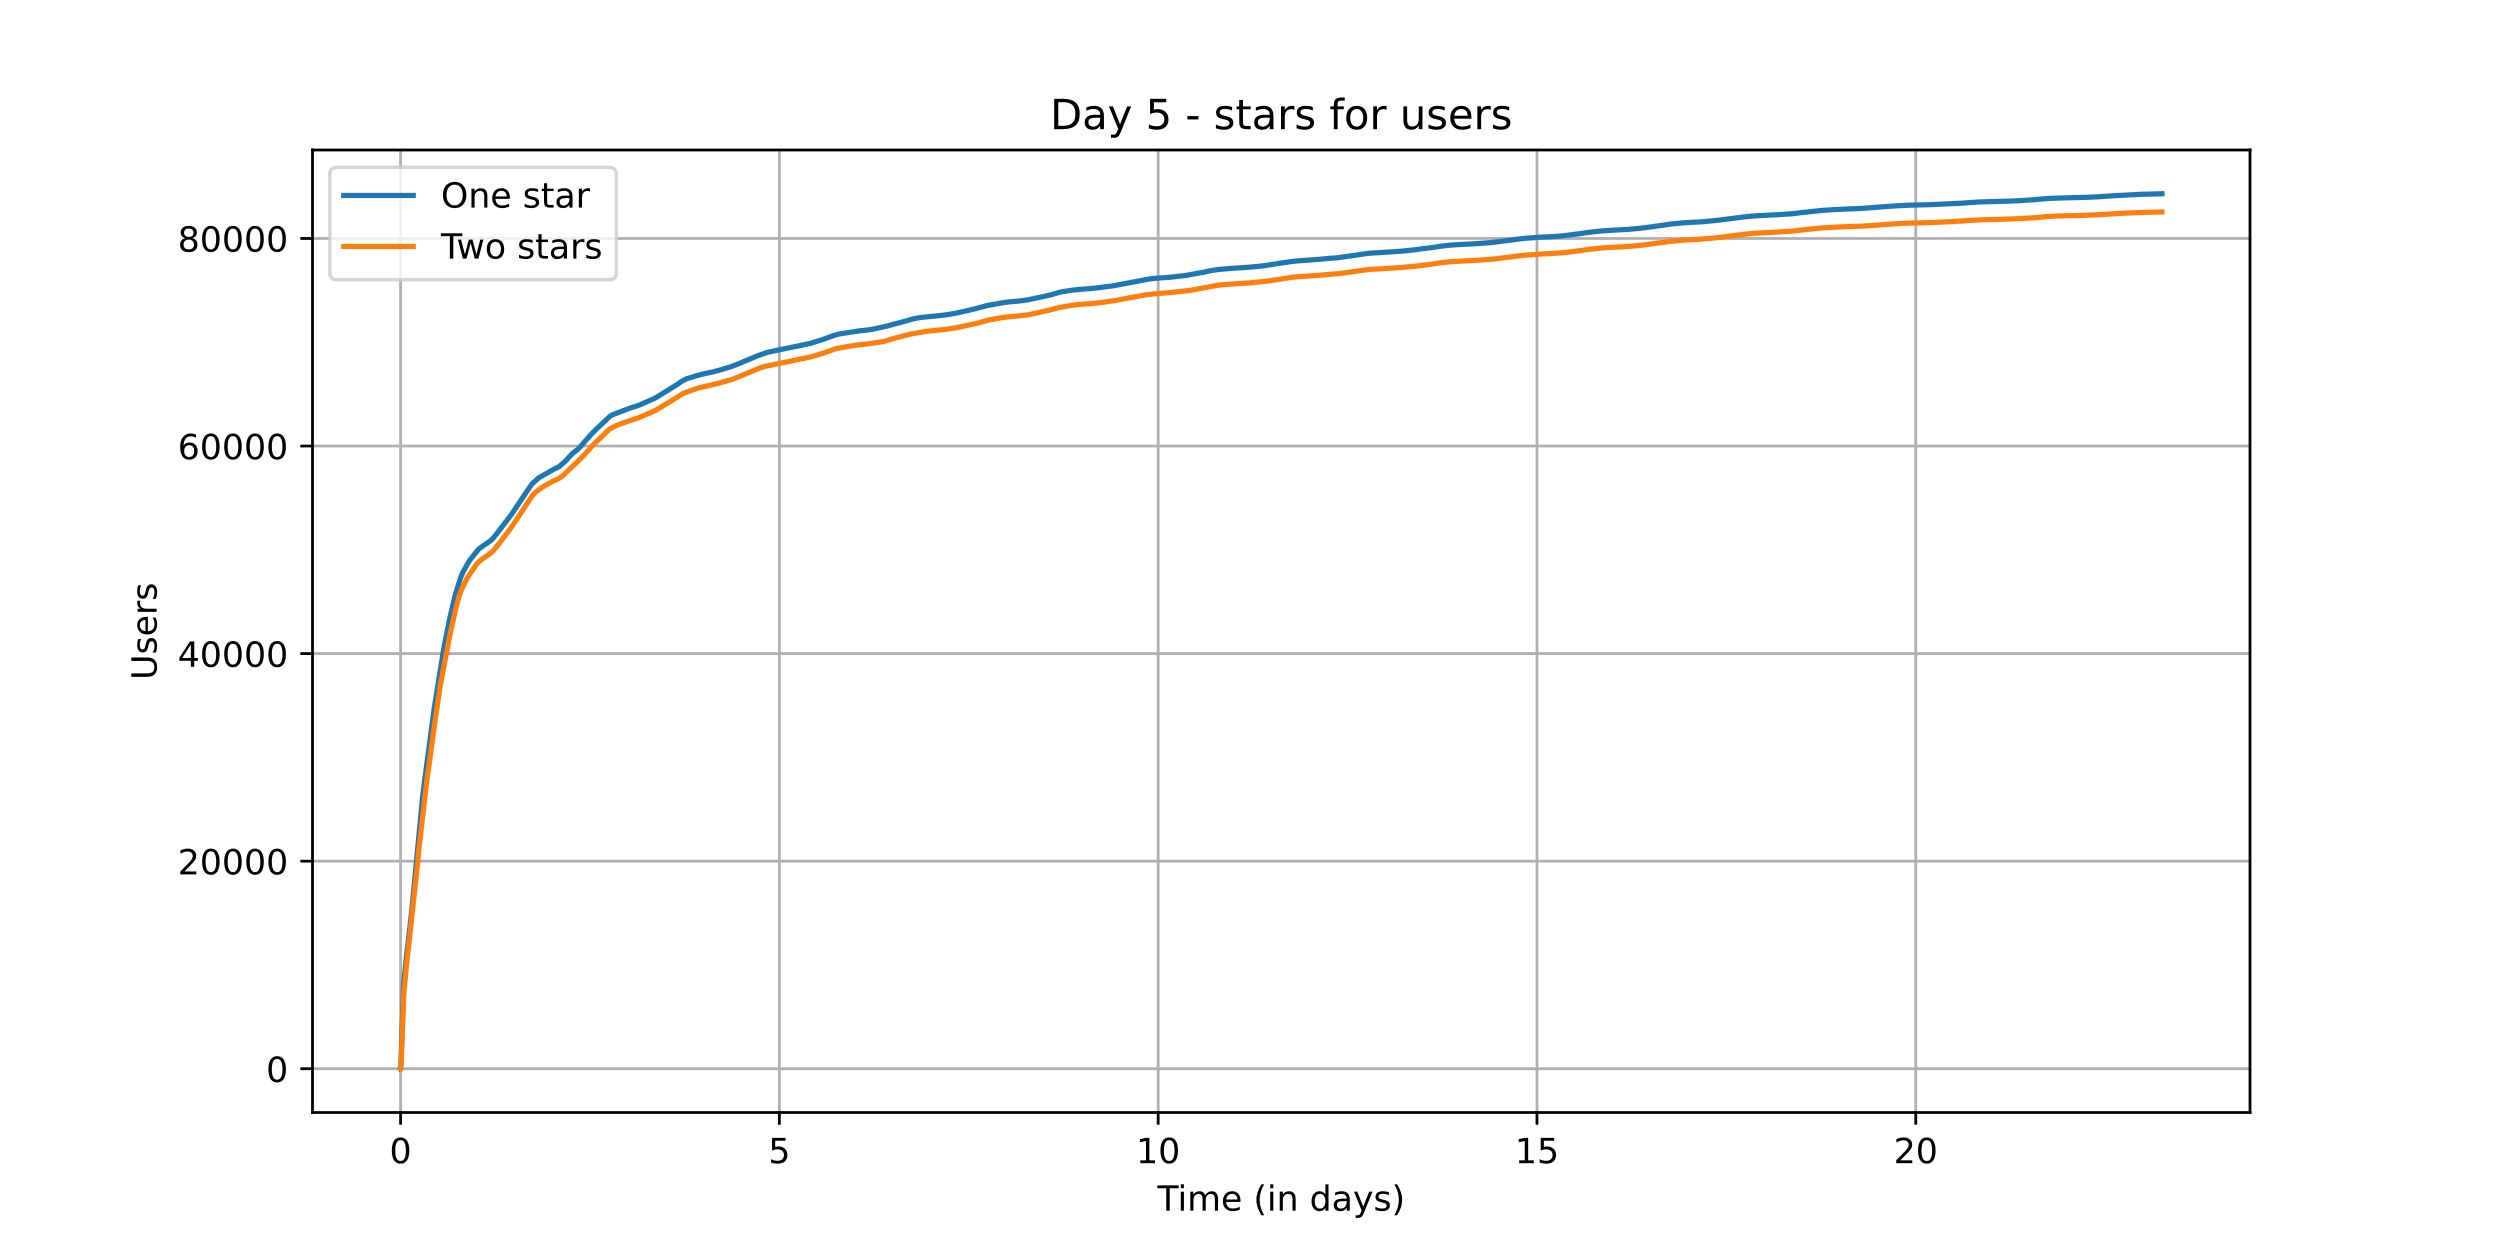 <?xml version="1.0" encoding="utf-8" standalone="no"?>
<!DOCTYPE svg PUBLIC "-//W3C//DTD SVG 1.1//EN"
  "http://www.w3.org/Graphics/SVG/1.1/DTD/svg11.dtd">
<!-- Created with matplotlib (https://matplotlib.org/) -->
<svg height="360pt" version="1.1" viewBox="0 0 720 360" width="720pt" xmlns="http://www.w3.org/2000/svg" xmlns:xlink="http://www.w3.org/1999/xlink">
 <defs>
  <style type="text/css">*{stroke-linecap:butt;stroke-linejoin:round;}</style>
 </defs>
 <g id="figure_1">
  <g id="patch_1">
   <path d="M 0 360 
L 720 360 
L 720 0 
L 0 0 
z
" style="fill:#ffffff;"/>
  </g>
  <g id="axes_1">
   <g id="patch_2">
    <path d="M 90 320.4 
L 648 320.4 
L 648 43.2 
L 90 43.2 
z
" style="fill:#ffffff;"/>
   </g>
   <g id="matplotlib.axis_1">
    <g id="xtick_1">
     <g id="line2d_1">
      <path clip-path="url(#p4dc6d9598e)" d="M 115.364 320.4 
L 115.364 43.2 
" style="fill:none;stroke:#b0b0b0;stroke-linecap:square;stroke-width:0.8;"/>
     </g>
     <g id="line2d_2">
      <defs>
       <path d="M 0 0 
L 0 3.5 
" id="m39f1da991a" style="stroke:#000000;stroke-width:0.8;"/>
      </defs>
      <g>
       <use style="stroke:#000000;stroke-width:0.8;" x="115.364" xlink:href="#m39f1da991a" y="320.4"/>
      </g>
     </g>
     <g id="text_1">
      <!-- 0 -->
      <g transform="translate(112.182 334.998)scale(0.1 -0.1)">
       <defs>
        <path d="M 31.781 66.406 
Q 24.172 66.406 20.328 58.906 
Q 16.5 51.422 16.5 36.375 
Q 16.5 21.391 20.328 13.891 
Q 24.172 6.391 31.781 6.391 
Q 39.453 6.391 43.281 13.891 
Q 47.125 21.391 47.125 36.375 
Q 47.125 51.422 43.281 58.906 
Q 39.453 66.406 31.781 66.406 
z
M 31.781 74.219 
Q 44.047 74.219 50.516 64.516 
Q 56.984 54.828 56.984 36.375 
Q 56.984 17.969 50.516 8.266 
Q 44.047 -1.422 31.781 -1.422 
Q 19.531 -1.422 13.062 8.266 
Q 6.594 17.969 6.594 36.375 
Q 6.594 54.828 13.062 64.516 
Q 19.531 74.219 31.781 74.219 
z
" id="DejaVuSans-48"/>
       </defs>
       <use xlink:href="#DejaVuSans-48"/>
      </g>
     </g>
    </g>
    <g id="xtick_2">
     <g id="line2d_3">
      <path clip-path="url(#p4dc6d9598e)" d="M 224.458 320.4 
L 224.458 43.2 
" style="fill:none;stroke:#b0b0b0;stroke-linecap:square;stroke-width:0.8;"/>
     </g>
     <g id="line2d_4">
      <g>
       <use style="stroke:#000000;stroke-width:0.8;" x="224.458" xlink:href="#m39f1da991a" y="320.4"/>
      </g>
     </g>
     <g id="text_2">
      <!-- 5 -->
      <g transform="translate(221.276 334.998)scale(0.1 -0.1)">
       <defs>
        <path d="M 10.797 72.906 
L 49.516 72.906 
L 49.516 64.594 
L 19.828 64.594 
L 19.828 46.734 
Q 21.969 47.469 24.109 47.828 
Q 26.266 48.188 28.422 48.188 
Q 40.625 48.188 47.75 41.5 
Q 54.891 34.812 54.891 23.391 
Q 54.891 11.625 47.562 5.094 
Q 40.234 -1.422 26.906 -1.422 
Q 22.312 -1.422 17.547 -0.641 
Q 12.797 0.141 7.719 1.703 
L 7.719 11.625 
Q 12.109 9.234 16.797 8.062 
Q 21.484 6.891 26.703 6.891 
Q 35.156 6.891 40.078 11.328 
Q 45.016 15.766 45.016 23.391 
Q 45.016 31 40.078 35.438 
Q 35.156 39.891 26.703 39.891 
Q 22.75 39.891 18.812 39.016 
Q 14.891 38.141 10.797 36.281 
z
" id="DejaVuSans-53"/>
       </defs>
       <use xlink:href="#DejaVuSans-53"/>
      </g>
     </g>
    </g>
    <g id="xtick_3">
     <g id="line2d_5">
      <path clip-path="url(#p4dc6d9598e)" d="M 333.551 320.4 
L 333.551 43.2 
" style="fill:none;stroke:#b0b0b0;stroke-linecap:square;stroke-width:0.8;"/>
     </g>
     <g id="line2d_6">
      <g>
       <use style="stroke:#000000;stroke-width:0.8;" x="333.551" xlink:href="#m39f1da991a" y="320.4"/>
      </g>
     </g>
     <g id="text_3">
      <!-- 10 -->
      <g transform="translate(327.189 334.998)scale(0.1 -0.1)">
       <defs>
        <path d="M 12.406 8.297 
L 28.516 8.297 
L 28.516 63.922 
L 10.984 60.406 
L 10.984 69.391 
L 28.422 72.906 
L 38.281 72.906 
L 38.281 8.297 
L 54.391 8.297 
L 54.391 0 
L 12.406 0 
z
" id="DejaVuSans-49"/>
       </defs>
       <use xlink:href="#DejaVuSans-49"/>
       <use x="63.623" xlink:href="#DejaVuSans-48"/>
      </g>
     </g>
    </g>
    <g id="xtick_4">
     <g id="line2d_7">
      <path clip-path="url(#p4dc6d9598e)" d="M 442.645 320.4 
L 442.645 43.2 
" style="fill:none;stroke:#b0b0b0;stroke-linecap:square;stroke-width:0.8;"/>
     </g>
     <g id="line2d_8">
      <g>
       <use style="stroke:#000000;stroke-width:0.8;" x="442.645" xlink:href="#m39f1da991a" y="320.4"/>
      </g>
     </g>
     <g id="text_4">
      <!-- 15 -->
      <g transform="translate(436.283 334.998)scale(0.1 -0.1)">
       <use xlink:href="#DejaVuSans-49"/>
       <use x="63.623" xlink:href="#DejaVuSans-53"/>
      </g>
     </g>
    </g>
    <g id="xtick_5">
     <g id="line2d_9">
      <path clip-path="url(#p4dc6d9598e)" d="M 551.739 320.4 
L 551.739 43.2 
" style="fill:none;stroke:#b0b0b0;stroke-linecap:square;stroke-width:0.8;"/>
     </g>
     <g id="line2d_10">
      <g>
       <use style="stroke:#000000;stroke-width:0.8;" x="551.739" xlink:href="#m39f1da991a" y="320.4"/>
      </g>
     </g>
     <g id="text_5">
      <!-- 20 -->
      <g transform="translate(545.377 334.998)scale(0.1 -0.1)">
       <defs>
        <path d="M 19.188 8.297 
L 53.609 8.297 
L 53.609 0 
L 7.328 0 
L 7.328 8.297 
Q 12.938 14.109 22.625 23.891 
Q 32.328 33.688 34.812 36.531 
Q 39.547 41.844 41.422 45.531 
Q 43.312 49.219 43.312 52.781 
Q 43.312 58.594 39.234 62.25 
Q 35.156 65.922 28.609 65.922 
Q 23.969 65.922 18.812 64.312 
Q 13.672 62.703 7.812 59.422 
L 7.812 69.391 
Q 13.766 71.781 18.938 73 
Q 24.125 74.219 28.422 74.219 
Q 39.75 74.219 46.484 68.547 
Q 53.219 62.891 53.219 53.422 
Q 53.219 48.922 51.531 44.891 
Q 49.859 40.875 45.406 35.406 
Q 44.188 33.984 37.641 27.219 
Q 31.109 20.453 19.188 8.297 
z
" id="DejaVuSans-50"/>
       </defs>
       <use xlink:href="#DejaVuSans-50"/>
       <use x="63.623" xlink:href="#DejaVuSans-48"/>
      </g>
     </g>
    </g>
    <g id="text_6">
     <!-- Time (in days) -->
     <g transform="translate(333.327 348.677)scale(0.1 -0.1)">
      <defs>
       <path d="M -0.297 72.906 
L 61.375 72.906 
L 61.375 64.594 
L 35.5 64.594 
L 35.5 0 
L 25.594 0 
L 25.594 64.594 
L -0.297 64.594 
z
" id="DejaVuSans-84"/>
       <path d="M 9.422 54.688 
L 18.406 54.688 
L 18.406 0 
L 9.422 0 
z
M 9.422 75.984 
L 18.406 75.984 
L 18.406 64.594 
L 9.422 64.594 
z
" id="DejaVuSans-105"/>
       <path d="M 52 44.188 
Q 55.375 50.25 60.062 53.125 
Q 64.75 56 71.094 56 
Q 79.641 56 84.281 50.016 
Q 88.922 44.047 88.922 33.016 
L 88.922 0 
L 79.891 0 
L 79.891 32.719 
Q 79.891 40.578 77.094 44.375 
Q 74.312 48.188 68.609 48.188 
Q 61.625 48.188 57.562 43.547 
Q 53.516 38.922 53.516 30.906 
L 53.516 0 
L 44.484 0 
L 44.484 32.719 
Q 44.484 40.625 41.703 44.406 
Q 38.922 48.188 33.109 48.188 
Q 26.219 48.188 22.156 43.531 
Q 18.109 38.875 18.109 30.906 
L 18.109 0 
L 9.078 0 
L 9.078 54.688 
L 18.109 54.688 
L 18.109 46.188 
Q 21.188 51.219 25.484 53.609 
Q 29.781 56 35.688 56 
Q 41.656 56 45.828 52.969 
Q 50 49.953 52 44.188 
z
" id="DejaVuSans-109"/>
       <path d="M 56.203 29.594 
L 56.203 25.203 
L 14.891 25.203 
Q 15.484 15.922 20.484 11.062 
Q 25.484 6.203 34.422 6.203 
Q 39.594 6.203 44.453 7.469 
Q 49.312 8.734 54.109 11.281 
L 54.109 2.781 
Q 49.266 0.734 44.188 -0.344 
Q 39.109 -1.422 33.891 -1.422 
Q 20.797 -1.422 13.156 6.188 
Q 5.516 13.812 5.516 26.812 
Q 5.516 40.234 12.766 48.109 
Q 20.016 56 32.328 56 
Q 43.359 56 49.781 48.891 
Q 56.203 41.797 56.203 29.594 
z
M 47.219 32.234 
Q 47.125 39.594 43.094 43.984 
Q 39.062 48.391 32.422 48.391 
Q 24.906 48.391 20.391 44.141 
Q 15.875 39.891 15.188 32.172 
z
" id="DejaVuSans-101"/>
       <path id="DejaVuSans-32"/>
       <path d="M 31 75.875 
Q 24.469 64.656 21.281 53.656 
Q 18.109 42.672 18.109 31.391 
Q 18.109 20.125 21.312 9.062 
Q 24.516 -2 31 -13.188 
L 23.188 -13.188 
Q 15.875 -1.703 12.234 9.375 
Q 8.594 20.453 8.594 31.391 
Q 8.594 42.281 12.203 53.312 
Q 15.828 64.359 23.188 75.875 
z
" id="DejaVuSans-40"/>
       <path d="M 54.891 33.016 
L 54.891 0 
L 45.906 0 
L 45.906 32.719 
Q 45.906 40.484 42.875 44.328 
Q 39.844 48.188 33.797 48.188 
Q 26.516 48.188 22.312 43.547 
Q 18.109 38.922 18.109 30.906 
L 18.109 0 
L 9.078 0 
L 9.078 54.688 
L 18.109 54.688 
L 18.109 46.188 
Q 21.344 51.125 25.703 53.562 
Q 30.078 56 35.797 56 
Q 45.219 56 50.047 50.172 
Q 54.891 44.344 54.891 33.016 
z
" id="DejaVuSans-110"/>
       <path d="M 45.406 46.391 
L 45.406 75.984 
L 54.391 75.984 
L 54.391 0 
L 45.406 0 
L 45.406 8.203 
Q 42.578 3.328 38.25 0.953 
Q 33.938 -1.422 27.875 -1.422 
Q 17.969 -1.422 11.734 6.484 
Q 5.516 14.406 5.516 27.297 
Q 5.516 40.188 11.734 48.094 
Q 17.969 56 27.875 56 
Q 33.938 56 38.25 53.625 
Q 42.578 51.266 45.406 46.391 
z
M 14.797 27.297 
Q 14.797 17.391 18.875 11.75 
Q 22.953 6.109 30.078 6.109 
Q 37.203 6.109 41.297 11.75 
Q 45.406 17.391 45.406 27.297 
Q 45.406 37.203 41.297 42.844 
Q 37.203 48.484 30.078 48.484 
Q 22.953 48.484 18.875 42.844 
Q 14.797 37.203 14.797 27.297 
z
" id="DejaVuSans-100"/>
       <path d="M 34.281 27.484 
Q 23.391 27.484 19.188 25 
Q 14.984 22.516 14.984 16.5 
Q 14.984 11.719 18.141 8.906 
Q 21.297 6.109 26.703 6.109 
Q 34.188 6.109 38.703 11.406 
Q 43.219 16.703 43.219 25.484 
L 43.219 27.484 
z
M 52.203 31.203 
L 52.203 0 
L 43.219 0 
L 43.219 8.297 
Q 40.141 3.328 35.547 0.953 
Q 30.953 -1.422 24.312 -1.422 
Q 15.922 -1.422 10.953 3.297 
Q 6 8.016 6 15.922 
Q 6 25.141 12.172 29.828 
Q 18.359 34.516 30.609 34.516 
L 43.219 34.516 
L 43.219 35.406 
Q 43.219 41.609 39.141 45 
Q 35.062 48.391 27.688 48.391 
Q 23 48.391 18.547 47.266 
Q 14.109 46.141 10.016 43.891 
L 10.016 52.203 
Q 14.938 54.109 19.578 55.047 
Q 24.219 56 28.609 56 
Q 40.484 56 46.344 49.844 
Q 52.203 43.703 52.203 31.203 
z
" id="DejaVuSans-97"/>
       <path d="M 32.172 -5.078 
Q 28.375 -14.844 24.75 -17.812 
Q 21.141 -20.797 15.094 -20.797 
L 7.906 -20.797 
L 7.906 -13.281 
L 13.188 -13.281 
Q 16.891 -13.281 18.938 -11.516 
Q 21 -9.766 23.484 -3.219 
L 25.094 0.875 
L 2.984 54.688 
L 12.5 54.688 
L 29.594 11.922 
L 46.688 54.688 
L 56.203 54.688 
z
" id="DejaVuSans-121"/>
       <path d="M 44.281 53.078 
L 44.281 44.578 
Q 40.484 46.531 36.375 47.5 
Q 32.281 48.484 27.875 48.484 
Q 21.188 48.484 17.844 46.438 
Q 14.5 44.391 14.5 40.281 
Q 14.5 37.156 16.891 35.375 
Q 19.281 33.594 26.516 31.984 
L 29.594 31.297 
Q 39.156 29.25 43.188 25.516 
Q 47.219 21.781 47.219 15.094 
Q 47.219 7.469 41.188 3.016 
Q 35.156 -1.422 24.609 -1.422 
Q 20.219 -1.422 15.453 -0.562 
Q 10.688 0.297 5.422 2 
L 5.422 11.281 
Q 10.406 8.688 15.234 7.391 
Q 20.062 6.109 24.812 6.109 
Q 31.156 6.109 34.562 8.281 
Q 37.984 10.453 37.984 14.406 
Q 37.984 18.062 35.516 20.016 
Q 33.062 21.969 24.703 23.781 
L 21.578 24.516 
Q 13.234 26.266 9.516 29.906 
Q 5.812 33.547 5.812 39.891 
Q 5.812 47.609 11.281 51.797 
Q 16.75 56 26.812 56 
Q 31.781 56 36.172 55.266 
Q 40.578 54.547 44.281 53.078 
z
" id="DejaVuSans-115"/>
       <path d="M 8.016 75.875 
L 15.828 75.875 
Q 23.141 64.359 26.781 53.312 
Q 30.422 42.281 30.422 31.391 
Q 30.422 20.453 26.781 9.375 
Q 23.141 -1.703 15.828 -13.188 
L 8.016 -13.188 
Q 14.5 -2 17.703 9.062 
Q 20.906 20.125 20.906 31.391 
Q 20.906 42.672 17.703 53.656 
Q 14.5 64.656 8.016 75.875 
z
" id="DejaVuSans-41"/>
      </defs>
      <use xlink:href="#DejaVuSans-84"/>
      <use x="57.959" xlink:href="#DejaVuSans-105"/>
      <use x="85.742" xlink:href="#DejaVuSans-109"/>
      <use x="183.154" xlink:href="#DejaVuSans-101"/>
      <use x="244.678" xlink:href="#DejaVuSans-32"/>
      <use x="276.465" xlink:href="#DejaVuSans-40"/>
      <use x="315.479" xlink:href="#DejaVuSans-105"/>
      <use x="343.262" xlink:href="#DejaVuSans-110"/>
      <use x="406.641" xlink:href="#DejaVuSans-32"/>
      <use x="438.428" xlink:href="#DejaVuSans-100"/>
      <use x="501.904" xlink:href="#DejaVuSans-97"/>
      <use x="563.184" xlink:href="#DejaVuSans-121"/>
      <use x="622.363" xlink:href="#DejaVuSans-115"/>
      <use x="674.463" xlink:href="#DejaVuSans-41"/>
     </g>
    </g>
   </g>
   <g id="matplotlib.axis_2">
    <g id="ytick_1">
     <g id="line2d_11">
      <path clip-path="url(#p4dc6d9598e)" d="M 90 307.8 
L 648 307.8 
" style="fill:none;stroke:#b0b0b0;stroke-linecap:square;stroke-width:0.8;"/>
     </g>
     <g id="line2d_12">
      <defs>
       <path d="M 0 0 
L -3.5 0 
" id="mcda6123a7e" style="stroke:#000000;stroke-width:0.8;"/>
      </defs>
      <g>
       <use style="stroke:#000000;stroke-width:0.8;" x="90" xlink:href="#mcda6123a7e" y="307.8"/>
      </g>
     </g>
     <g id="text_7">
      <!-- 0 -->
      <g transform="translate(76.638 311.599)scale(0.1 -0.1)">
       <use xlink:href="#DejaVuSans-48"/>
      </g>
     </g>
    </g>
    <g id="ytick_2">
     <g id="line2d_13">
      <path clip-path="url(#p4dc6d9598e)" d="M 90 248.019 
L 648 248.019 
" style="fill:none;stroke:#b0b0b0;stroke-linecap:square;stroke-width:0.8;"/>
     </g>
     <g id="line2d_14">
      <g>
       <use style="stroke:#000000;stroke-width:0.8;" x="90" xlink:href="#mcda6123a7e" y="248.019"/>
      </g>
     </g>
     <g id="text_8">
      <!-- 20000 -->
      <g transform="translate(51.188 251.818)scale(0.1 -0.1)">
       <use xlink:href="#DejaVuSans-50"/>
       <use x="63.623" xlink:href="#DejaVuSans-48"/>
       <use x="127.246" xlink:href="#DejaVuSans-48"/>
       <use x="190.869" xlink:href="#DejaVuSans-48"/>
       <use x="254.492" xlink:href="#DejaVuSans-48"/>
      </g>
     </g>
    </g>
    <g id="ytick_3">
     <g id="line2d_15">
      <path clip-path="url(#p4dc6d9598e)" d="M 90 188.238 
L 648 188.238 
" style="fill:none;stroke:#b0b0b0;stroke-linecap:square;stroke-width:0.8;"/>
     </g>
     <g id="line2d_16">
      <g>
       <use style="stroke:#000000;stroke-width:0.8;" x="90" xlink:href="#mcda6123a7e" y="188.238"/>
      </g>
     </g>
     <g id="text_9">
      <!-- 40000 -->
      <g transform="translate(51.188 192.038)scale(0.1 -0.1)">
       <defs>
        <path d="M 37.797 64.312 
L 12.891 25.391 
L 37.797 25.391 
z
M 35.203 72.906 
L 47.609 72.906 
L 47.609 25.391 
L 58.016 25.391 
L 58.016 17.188 
L 47.609 17.188 
L 47.609 0 
L 37.797 0 
L 37.797 17.188 
L 4.891 17.188 
L 4.891 26.703 
z
" id="DejaVuSans-52"/>
       </defs>
       <use xlink:href="#DejaVuSans-52"/>
       <use x="63.623" xlink:href="#DejaVuSans-48"/>
       <use x="127.246" xlink:href="#DejaVuSans-48"/>
       <use x="190.869" xlink:href="#DejaVuSans-48"/>
       <use x="254.492" xlink:href="#DejaVuSans-48"/>
      </g>
     </g>
    </g>
    <g id="ytick_4">
     <g id="line2d_17">
      <path clip-path="url(#p4dc6d9598e)" d="M 90 128.458 
L 648 128.458 
" style="fill:none;stroke:#b0b0b0;stroke-linecap:square;stroke-width:0.8;"/>
     </g>
     <g id="line2d_18">
      <g>
       <use style="stroke:#000000;stroke-width:0.8;" x="90" xlink:href="#mcda6123a7e" y="128.458"/>
      </g>
     </g>
     <g id="text_10">
      <!-- 60000 -->
      <g transform="translate(51.188 132.257)scale(0.1 -0.1)">
       <defs>
        <path d="M 33.016 40.375 
Q 26.375 40.375 22.484 35.828 
Q 18.609 31.297 18.609 23.391 
Q 18.609 15.531 22.484 10.953 
Q 26.375 6.391 33.016 6.391 
Q 39.656 6.391 43.531 10.953 
Q 47.406 15.531 47.406 23.391 
Q 47.406 31.297 43.531 35.828 
Q 39.656 40.375 33.016 40.375 
z
M 52.594 71.297 
L 52.594 62.312 
Q 48.875 64.062 45.094 64.984 
Q 41.312 65.922 37.594 65.922 
Q 27.828 65.922 22.672 59.328 
Q 17.531 52.734 16.797 39.406 
Q 19.672 43.656 24.016 45.922 
Q 28.375 48.188 33.594 48.188 
Q 44.578 48.188 50.953 41.516 
Q 57.328 34.859 57.328 23.391 
Q 57.328 12.156 50.688 5.359 
Q 44.047 -1.422 33.016 -1.422 
Q 20.359 -1.422 13.672 8.266 
Q 6.984 17.969 6.984 36.375 
Q 6.984 53.656 15.188 63.938 
Q 23.391 74.219 37.203 74.219 
Q 40.922 74.219 44.703 73.484 
Q 48.484 72.75 52.594 71.297 
z
" id="DejaVuSans-54"/>
       </defs>
       <use xlink:href="#DejaVuSans-54"/>
       <use x="63.623" xlink:href="#DejaVuSans-48"/>
       <use x="127.246" xlink:href="#DejaVuSans-48"/>
       <use x="190.869" xlink:href="#DejaVuSans-48"/>
       <use x="254.492" xlink:href="#DejaVuSans-48"/>
      </g>
     </g>
    </g>
    <g id="ytick_5">
     <g id="line2d_19">
      <path clip-path="url(#p4dc6d9598e)" d="M 90 68.677 
L 648 68.677 
" style="fill:none;stroke:#b0b0b0;stroke-linecap:square;stroke-width:0.8;"/>
     </g>
     <g id="line2d_20">
      <g>
       <use style="stroke:#000000;stroke-width:0.8;" x="90" xlink:href="#mcda6123a7e" y="68.677"/>
      </g>
     </g>
     <g id="text_11">
      <!-- 80000 -->
      <g transform="translate(51.188 72.476)scale(0.1 -0.1)">
       <defs>
        <path d="M 31.781 34.625 
Q 24.75 34.625 20.719 30.859 
Q 16.703 27.094 16.703 20.516 
Q 16.703 13.922 20.719 10.156 
Q 24.75 6.391 31.781 6.391 
Q 38.812 6.391 42.859 10.172 
Q 46.922 13.969 46.922 20.516 
Q 46.922 27.094 42.891 30.859 
Q 38.875 34.625 31.781 34.625 
z
M 21.922 38.812 
Q 15.578 40.375 12.031 44.719 
Q 8.5 49.078 8.5 55.328 
Q 8.5 64.062 14.719 69.141 
Q 20.953 74.219 31.781 74.219 
Q 42.672 74.219 48.875 69.141 
Q 55.078 64.062 55.078 55.328 
Q 55.078 49.078 51.531 44.719 
Q 48 40.375 41.703 38.812 
Q 48.828 37.156 52.797 32.312 
Q 56.781 27.484 56.781 20.516 
Q 56.781 9.906 50.312 4.234 
Q 43.844 -1.422 31.781 -1.422 
Q 19.734 -1.422 13.25 4.234 
Q 6.781 9.906 6.781 20.516 
Q 6.781 27.484 10.781 32.312 
Q 14.797 37.156 21.922 38.812 
z
M 18.312 54.391 
Q 18.312 48.734 21.844 45.562 
Q 25.391 42.391 31.781 42.391 
Q 38.141 42.391 41.719 45.562 
Q 45.312 48.734 45.312 54.391 
Q 45.312 60.062 41.719 63.234 
Q 38.141 66.406 31.781 66.406 
Q 25.391 66.406 21.844 63.234 
Q 18.312 60.062 18.312 54.391 
z
" id="DejaVuSans-56"/>
       </defs>
       <use xlink:href="#DejaVuSans-56"/>
       <use x="63.623" xlink:href="#DejaVuSans-48"/>
       <use x="127.246" xlink:href="#DejaVuSans-48"/>
       <use x="190.869" xlink:href="#DejaVuSans-48"/>
       <use x="254.492" xlink:href="#DejaVuSans-48"/>
      </g>
     </g>
    </g>
    <g id="text_12">
     <!-- Users -->
     <g transform="translate(45.108 195.801)rotate(-90)scale(0.1 -0.1)">
      <defs>
       <path d="M 8.688 72.906 
L 18.609 72.906 
L 18.609 28.609 
Q 18.609 16.891 22.844 11.734 
Q 27.094 6.594 36.625 6.594 
Q 46.094 6.594 50.344 11.734 
Q 54.594 16.891 54.594 28.609 
L 54.594 72.906 
L 64.5 72.906 
L 64.5 27.391 
Q 64.5 13.141 57.438 5.859 
Q 50.391 -1.422 36.625 -1.422 
Q 22.797 -1.422 15.734 5.859 
Q 8.688 13.141 8.688 27.391 
z
" id="DejaVuSans-85"/>
       <path d="M 41.109 46.297 
Q 39.594 47.172 37.812 47.578 
Q 36.031 48 33.891 48 
Q 26.266 48 22.188 43.047 
Q 18.109 38.094 18.109 28.812 
L 18.109 0 
L 9.078 0 
L 9.078 54.688 
L 18.109 54.688 
L 18.109 46.188 
Q 20.953 51.172 25.484 53.578 
Q 30.031 56 36.531 56 
Q 37.453 56 38.578 55.875 
Q 39.703 55.766 41.062 55.516 
z
" id="DejaVuSans-114"/>
      </defs>
      <use xlink:href="#DejaVuSans-85"/>
      <use x="73.193" xlink:href="#DejaVuSans-115"/>
      <use x="125.293" xlink:href="#DejaVuSans-101"/>
      <use x="186.816" xlink:href="#DejaVuSans-114"/>
      <use x="227.93" xlink:href="#DejaVuSans-115"/>
     </g>
    </g>
   </g>
   <g id="line2d_21">
    <path clip-path="url(#p4dc6d9598e)" d="M 115.364 307.8 
L 115.395 307.785 
L 115.455 306.604 
L 116.235 283.496 
L 117.166 274.499 
L 117.489 271.92 
L 118.509 262.878 
L 118.853 259.458 
L 121.686 229.789 
L 121.762 229.06 
L 122.212 225.365 
L 125.06 203.958 
L 127.848 186.532 
L 128.984 180.793 
L 129.212 179.63 
L 129.647 177.562 
L 131.161 171.132 
L 132.68 166.326 
L 132.755 166.119 
L 133.425 164.61 
L 134.798 162.141 
L 135.014 161.809 
L 135.419 161.2 
L 137.625 158.396 
L 137.82 158.202 
L 138.09 157.971 
L 138.27 157.831 
L 140.077 156.543 
L 140.302 156.432 
L 140.888 155.999 
L 141.594 155.464 
L 142.209 154.788 
L 143.891 152.627 
L 144.386 151.957 
L 144.536 151.784 
L 146.954 148.619 
L 147.089 148.49 
L 149.657 144.643 
L 150.182 143.854 
L 152.66 140.145 
L 152.885 139.846 
L 153.155 139.451 
L 155.047 137.706 
L 155.273 137.55 
L 159.522 135.12 
L 161.023 134.4 
L 162.795 132.845 
L 163.065 132.573 
L 163.201 132.445 
L 163.741 131.787 
L 164.972 130.502 
L 165.723 129.913 
L 166.444 129.372 
L 166.774 128.999 
L 166.94 128.858 
L 170.544 124.784 
L 171.295 124.043 
L 171.46 123.881 
L 171.656 123.657 
L 172.001 123.328 
L 172.227 123.14 
L 175.681 119.885 
L 176.312 119.517 
L 176.658 119.374 
L 176.883 119.263 
L 181.733 117.431 
L 182.093 117.326 
L 182.559 117.177 
L 183.552 116.869 
L 184.08 116.678 
L 184.351 116.567 
L 186.5 115.608 
L 186.755 115.5 
L 187.206 115.303 
L 188.017 114.941 
L 188.302 114.837 
L 188.693 114.597 
L 188.948 114.49 
L 194.265 111.22 
L 194.506 111.07 
L 196.022 110.045 
L 196.248 109.866 
L 197.149 109.396 
L 197.449 109.241 
L 197.825 109.053 
L 198.23 108.939 
L 199.327 108.61 
L 199.732 108.488 
L 200.469 108.231 
L 201.325 108.004 
L 201.76 107.896 
L 202.541 107.702 
L 202.947 107.594 
L 203.487 107.492 
L 204.028 107.382 
L 204.719 107.22 
L 205.229 107.11 
L 205.544 107.05 
L 207.061 106.635 
L 207.316 106.563 
L 207.767 106.452 
L 209.148 106.016 
L 210.439 105.654 
L 210.816 105.493 
L 211.372 105.272 
L 211.898 105.089 
L 217.125 102.913 
L 217.5 102.749 
L 217.965 102.543 
L 220.835 101.526 
L 221.255 101.422 
L 221.616 101.332 
L 233.237 98.929 
L 234.288 98.621 
L 234.559 98.513 
L 235.761 98.149 
L 236.932 97.802 
L 237.578 97.542 
L 240.298 96.568 
L 241.336 96.263 
L 241.877 96.167 
L 244.686 95.716 
L 245.437 95.605 
L 247.69 95.264 
L 248.921 95.154 
L 250.678 94.918 
L 251.459 94.807 
L 255.907 93.803 
L 257.033 93.465 
L 257.394 93.36 
L 257.724 93.292 
L 258.67 93.037 
L 259.166 92.93 
L 260.367 92.571 
L 260.848 92.461 
L 261.013 92.401 
L 261.434 92.293 
L 261.854 92.168 
L 262.17 92.066 
L 262.395 91.994 
L 262.771 91.89 
L 263.251 91.788 
L 263.492 91.737 
L 264.063 91.624 
L 264.709 91.516 
L 265.174 91.447 
L 266.135 91.337 
L 267.322 91.211 
L 268.478 91.104 
L 268.883 91.056 
L 269.949 90.945 
L 270.956 90.855 
L 271.961 90.745 
L 275.236 90.21 
L 275.717 90.105 
L 276.032 90.042 
L 279.771 89.197 
L 280.147 89.098 
L 280.928 88.907 
L 282.474 88.488 
L 282.669 88.425 
L 283.435 88.237 
L 283.765 88.132 
L 284.156 88.022 
L 289.351 87.092 
L 290.298 86.982 
L 291.335 86.889 
L 292.491 86.778 
L 293.391 86.71 
L 294.232 86.599 
L 295.929 86.372 
L 302.252 85.012 
L 302.987 84.833 
L 303.288 84.734 
L 303.528 84.647 
L 304.819 84.28 
L 305.66 84.064 
L 308.498 83.616 
L 309.384 83.505 
L 310.585 83.377 
L 311.937 83.266 
L 312.312 83.233 
L 314.024 83.123 
L 315.346 82.973 
L 316.472 82.863 
L 316.922 82.797 
L 317.628 82.686 
L 318.064 82.63 
L 318.875 82.519 
L 320.168 82.376 
L 320.874 82.265 
L 331.012 80.343 
L 332.018 80.232 
L 333.219 80.107 
L 334.946 79.996 
L 335.894 79.922 
L 337.293 79.811 
L 338.599 79.662 
L 339.35 79.551 
L 340.296 79.476 
L 341.257 79.366 
L 346.483 78.43 
L 347.053 78.322 
L 347.805 78.143 
L 348.27 78.035 
L 348.886 77.907 
L 350.959 77.611 
L 352.146 77.503 
L 352.506 77.474 
L 353.783 77.363 
L 354.158 77.33 
L 355.69 77.219 
L 356.44 77.181 
L 358.152 77.07 
L 359.053 77.001 
L 360.465 76.894 
L 360.87 76.849 
L 362.162 76.738 
L 363.499 76.583 
L 364.415 76.472 
L 366.908 76.093 
L 367.509 75.982 
L 369.838 75.626 
L 370.634 75.516 
L 371.129 75.435 
L 372.721 75.229 
L 374.028 75.118 
L 374.449 75.07 
L 375.26 75.02 
L 377.002 74.909 
L 378.068 74.807 
L 379.736 74.697 
L 380.096 74.667 
L 381.118 74.559 
L 381.358 74.538 
L 382.634 74.428 
L 383.551 74.356 
L 385.247 74.245 
L 385.713 74.174 
L 386.434 74.063 
L 388.506 73.758 
L 389.287 73.648 
L 391.044 73.411 
L 391.705 73.301 
L 393.839 72.984 
L 394.995 72.876 
L 395.326 72.864 
L 397.413 72.754 
L 397.788 72.724 
L 398.689 72.655 
L 400.641 72.551 
L 400.911 72.518 
L 402.623 72.407 
L 403.464 72.353 
L 404.485 72.243 
L 405.551 72.141 
L 406.617 72.033 
L 407.053 71.98 
L 408.029 71.869 
L 410.161 71.561 
L 411.182 71.451 
L 412.745 71.253 
L 413.451 71.143 
L 415.735 70.805 
L 416.861 70.694 
L 418.048 70.569 
L 419.895 70.458 
L 420.721 70.404 
L 423.049 70.294 
L 423.814 70.252 
L 425.661 70.141 
L 426.547 70.076 
L 427.974 69.965 
L 428.89 69.896 
L 430.166 69.786 
L 431.713 69.591 
L 432.344 69.484 
L 432.764 69.43 
L 433.921 69.319 
L 434.416 69.236 
L 435.302 69.125 
L 437.314 68.832 
L 438.41 68.722 
L 439.551 68.608 
L 441.188 68.497 
L 441.548 68.474 
L 442.84 68.363 
L 443.726 68.3 
L 446.263 68.19 
L 447.014 68.151 
L 448.606 68.04 
L 449.702 67.936 
L 450.888 67.825 
L 452.57 67.601 
L 453.426 67.49 
L 454.898 67.311 
L 455.604 67.2 
L 457.496 66.931 
L 458.442 66.821 
L 458.847 66.776 
L 459.808 66.671 
L 460.078 66.635 
L 461.145 66.525 
L 462.045 66.456 
L 463.667 66.345 
L 464.493 66.292 
L 466.7 66.181 
L 467.496 66.136 
L 469.314 66.026 
L 470.516 65.897 
L 471.987 65.786 
L 473.413 65.613 
L 474.239 65.505 
L 474.72 65.431 
L 475.681 65.32 
L 477.963 64.982 
L 478.91 64.872 
L 481.389 64.495 
L 482.59 64.388 
L 482.936 64.367 
L 484.272 64.211 
L 485.939 64.104 
L 486.299 64.074 
L 488.372 63.963 
L 489.062 63.939 
L 490.774 63.829 
L 491.9 63.718 
L 492.981 63.607 
L 494.107 63.497 
L 495.173 63.386 
L 496.57 63.219 
L 497.321 63.108 
L 498.838 62.917 
L 499.679 62.806 
L 501.091 62.639 
L 501.872 62.534 
L 502.127 62.504 
L 503.464 62.349 
L 504.726 62.238 
L 505.627 62.17 
L 507.609 62.059 
L 508.3 62.032 
L 509.801 61.922 
L 510.447 61.904 
L 512.699 61.796 
L 513.075 61.766 
L 514.576 61.656 
L 515.309 61.62 
L 516.766 61.509 
L 518.628 61.246 
L 519.754 61.135 
L 520.159 61.091 
L 521.075 60.98 
L 522.112 60.884 
L 523.088 60.774 
L 524.38 60.627 
L 525.897 60.517 
L 526.708 60.466 
L 528.451 60.355 
L 529.171 60.325 
L 531.319 60.215 
L 531.979 60.194 
L 534.937 60.083 
L 535.268 60.071 
L 536.919 59.961 
L 537.85 59.889 
L 539.592 59.778 
L 540.643 59.68 
L 542.1 59.569 
L 543.031 59.494 
L 544.518 59.384 
L 545.329 59.336 
L 546.966 59.225 
L 547.702 59.193 
L 550.511 59.082 
L 550.841 59.07 
L 555.361 58.959 
L 556.067 58.93 
L 558.665 58.819 
L 559.4 58.783 
L 561.668 58.672 
L 561.998 58.661 
L 564.355 58.55 
L 565.106 58.511 
L 566.548 58.4 
L 567.48 58.329 
L 569.207 58.218 
L 569.988 58.173 
L 573.577 58.063 
L 574.252 58.042 
L 578.442 57.934 
L 578.757 57.922 
L 581.265 57.812 
L 581.58 57.8 
L 583.097 57.689 
L 583.863 57.647 
L 585.62 57.537 
L 586.806 57.414 
L 588.128 57.303 
L 589.089 57.223 
L 590.755 57.112 
L 591.401 57.097 
L 594.569 56.987 
L 595.23 56.966 
L 600.336 56.855 
L 601.042 56.828 
L 603.445 56.718 
L 604.135 56.691 
L 605.637 56.58 
L 606.478 56.523 
L 608.145 56.413 
L 609.031 56.35 
L 611.208 56.239 
L 611.929 56.209 
L 613.731 56.099 
L 614.407 56.075 
L 616.66 55.964 
L 617.335 55.94 
L 621.946 55.83 
L 622.636 55.8 
L 622.636 55.8 
" style="fill:none;stroke:#1f77b4;stroke-linecap:square;stroke-width:1.5;"/>
   </g>
   <g id="line2d_22">
    <path clip-path="url(#p4dc6d9598e)" d="M 115.364 307.8 
L 115.425 307.755 
L 115.514 306.344 
L 116.335 285.726 
L 117.01 278.714 
L 120.128 250.058 
L 120.637 244.725 
L 122.737 226.355 
L 123.173 223.079 
L 123.803 218.661 
L 124.629 212.42 
L 125.24 208.059 
L 126.679 198.317 
L 127.137 195.612 
L 129.659 182.449 
L 131.446 174.525 
L 131.642 173.754 
L 132.215 171.799 
L 132.605 170.654 
L 133.071 169.512 
L 134.594 166.368 
L 137.4 162.285 
L 138.809 161.032 
L 139.319 160.679 
L 139.769 160.384 
L 140.107 160.162 
L 140.377 159.995 
L 140.768 159.69 
L 141.609 159.056 
L 142.089 158.578 
L 142.329 158.306 
L 142.915 157.583 
L 143.215 157.17 
L 143.47 156.836 
L 143.816 156.489 
L 144.536 155.473 
L 144.942 154.97 
L 146.308 153.156 
L 146.759 152.579 
L 147.134 152.053 
L 147.375 151.724 
L 149.146 149.046 
L 149.492 148.55 
L 149.747 148.146 
L 150.258 147.384 
L 152.885 143.373 
L 153.065 143.095 
L 153.456 142.557 
L 153.711 142.279 
L 154.176 141.813 
L 156.294 140.252 
L 156.94 139.882 
L 157.134 139.768 
L 157.645 139.451 
L 157.99 139.257 
L 159.507 138.486 
L 160.918 137.813 
L 161.234 137.607 
L 161.474 137.461 
L 161.759 137.248 
L 162.029 137.027 
L 162.405 136.695 
L 162.645 136.486 
L 163.005 136.116 
L 166.173 133.091 
L 166.519 132.765 
L 166.804 132.478 
L 167.24 132.089 
L 169.043 130.158 
L 169.823 129.268 
L 170.619 128.332 
L 171.1 127.848 
L 173.579 125.507 
L 173.744 125.367 
L 173.954 125.107 
L 174.194 124.892 
L 174.525 124.572 
L 175.156 123.983 
L 175.291 123.857 
L 175.636 123.565 
L 175.847 123.415 
L 176.568 122.988 
L 177.454 122.581 
L 177.889 122.384 
L 178.37 122.219 
L 178.685 122.109 
L 181.583 121.066 
L 182.499 120.773 
L 182.95 120.623 
L 183.356 120.519 
L 183.657 120.417 
L 187.551 118.767 
L 187.897 118.579 
L 188.572 118.304 
L 188.813 118.16 
L 189.008 118.077 
L 195.302 114.227 
L 195.722 113.952 
L 195.992 113.787 
L 196.788 113.288 
L 200.559 111.919 
L 202.466 111.426 
L 203.217 111.244 
L 203.802 111.133 
L 206.866 110.407 
L 207.887 110.114 
L 209.103 109.764 
L 209.553 109.615 
L 210.049 109.51 
L 210.439 109.399 
L 210.816 109.289 
L 211.071 109.178 
L 211.372 109.071 
L 217.455 106.554 
L 217.83 106.398 
L 218.597 106.073 
L 219.348 105.81 
L 220.474 105.481 
L 221.075 105.37 
L 221.781 105.206 
L 222.352 105.095 
L 222.682 105.021 
L 223.268 104.91 
L 233.477 102.788 
L 233.898 102.662 
L 234.288 102.552 
L 235.4 102.217 
L 235.851 102.073 
L 237.142 101.706 
L 237.503 101.553 
L 238.405 101.266 
L 238.81 101.084 
L 239.141 100.976 
L 241.035 100.334 
L 245.302 99.604 
L 245.978 99.497 
L 246.443 99.425 
L 247.269 99.314 
L 248.335 99.213 
L 249.432 99.105 
L 249.927 99.022 
L 250.783 98.911 
L 251.234 98.851 
L 253.459 98.516 
L 254.105 98.406 
L 254.676 98.295 
L 255.082 98.185 
L 256.087 97.871 
L 256.538 97.73 
L 257.709 97.387 
L 259.586 96.902 
L 259.977 96.795 
L 261.809 96.328 
L 262.035 96.251 
L 266.586 95.465 
L 267.412 95.354 
L 268.388 95.27 
L 269.274 95.16 
L 270.43 95.043 
L 271.841 94.933 
L 272.337 94.852 
L 274.711 94.496 
L 275.432 94.386 
L 281.543 93.067 
L 282.534 92.789 
L 283.84 92.416 
L 284.111 92.338 
L 284.441 92.227 
L 284.711 92.147 
L 288.615 91.474 
L 289.486 91.367 
L 289.876 91.325 
L 290.839 91.214 
L 291.935 91.107 
L 293.316 90.996 
L 294.923 90.79 
L 295.884 90.682 
L 296.365 90.604 
L 296.905 90.494 
L 302.191 89.325 
L 302.552 89.232 
L 304.159 88.805 
L 305.06 88.563 
L 309.039 87.875 
L 309.97 87.768 
L 310.375 87.723 
L 311.577 87.612 
L 311.967 87.573 
L 313.859 87.463 
L 314.94 87.361 
L 316.111 87.251 
L 317.643 87.056 
L 318.364 86.946 
L 318.83 86.877 
L 320.438 86.665 
L 321.114 86.557 
L 321.624 86.474 
L 322.12 86.363 
L 330.321 84.856 
L 331.417 84.746 
L 332.558 84.632 
L 333.79 84.522 
L 334.811 84.432 
L 336.405 84.321 
L 337.563 84.205 
L 338.614 84.097 
L 339.064 84.037 
L 340.446 83.873 
L 341.557 83.762 
L 342.969 83.592 
L 343.539 83.482 
L 344.02 83.404 
L 344.545 83.293 
L 350.824 82.145 
L 351.905 82.038 
L 352.251 82.017 
L 353.287 81.921 
L 354.684 81.811 
L 355.51 81.757 
L 356.936 81.646 
L 357.687 81.607 
L 359.564 81.497 
L 360.675 81.386 
L 362.041 81.276 
L 363.213 81.153 
L 364.144 81.042 
L 364.565 80.989 
L 365.481 80.878 
L 367.809 80.522 
L 368.62 80.412 
L 371.76 79.904 
L 372.706 79.796 
L 373.097 79.757 
L 374.434 79.647 
L 375.26 79.596 
L 377.092 79.485 
L 377.993 79.419 
L 379.525 79.309 
L 380.487 79.231 
L 381.523 79.12 
L 382.379 79.061 
L 383.686 78.953 
L 384.046 78.926 
L 385.562 78.816 
L 385.983 78.762 
L 386.749 78.651 
L 388.551 78.4 
L 389.347 78.293 
L 389.617 78.254 
L 390.578 78.149 
L 390.924 78.071 
L 393.238 77.728 
L 394.2 77.62 
L 394.56 77.59 
L 396.497 77.48 
L 397.218 77.45 
L 398.869 77.342 
L 399.245 77.312 
L 401.121 77.202 
L 401.512 77.163 
L 403.269 77.052 
L 404.184 76.98 
L 405.251 76.87 
L 406.122 76.807 
L 407.263 76.696 
L 408.404 76.58 
L 409.32 76.472 
L 409.816 76.391 
L 411.513 76.167 
L 412.459 76.057 
L 414.968 75.674 
L 415.975 75.564 
L 417.282 75.417 
L 418.874 75.306 
L 419.595 75.277 
L 421.412 75.166 
L 422.148 75.133 
L 424.265 75.023 
L 425.076 74.972 
L 426.743 74.861 
L 427.643 74.792 
L 429.265 74.682 
L 430.301 74.586 
L 431.428 74.476 
L 431.908 74.404 
L 432.569 74.293 
L 433.845 74.15 
L 434.716 74.039 
L 435.137 73.988 
L 435.918 73.881 
L 436.338 73.83 
L 437.194 73.719 
L 437.659 73.651 
L 438.74 73.54 
L 439.732 73.456 
L 441.458 73.346 
L 441.789 73.328 
L 443.05 73.217 
L 443.906 73.157 
L 446.429 73.047 
L 447.405 72.963 
L 449.207 72.852 
L 449.612 72.808 
L 450.453 72.751 
L 451.504 72.643 
L 451.939 72.586 
L 452.705 72.476 
L 454.192 72.294 
L 455.063 72.183 
L 457.045 71.896 
L 457.841 71.785 
L 459.148 71.636 
L 460.078 71.525 
L 461.19 71.415 
L 462.886 71.304 
L 463.667 71.259 
L 465.755 71.149 
L 466.475 71.116 
L 468.382 71.005 
L 469.163 70.957 
L 471.401 70.742 
L 471.762 70.718 
L 472.948 70.596 
L 473.894 70.485 
L 474.314 70.434 
L 474.945 70.324 
L 476.431 70.138 
L 477.092 70.028 
L 478.519 69.857 
L 479.421 69.747 
L 479.706 69.696 
L 480.442 69.585 
L 481.749 69.436 
L 483.116 69.325 
L 484.227 69.215 
L 485.759 69.104 
L 486.66 69.038 
L 488.852 68.931 
L 489.167 68.919 
L 490.459 68.808 
L 491.299 68.752 
L 492.606 68.65 
L 492.801 68.632 
L 493.882 68.521 
L 494.317 68.462 
L 495.413 68.351 
L 497.096 68.13 
L 497.936 68.019 
L 498.222 67.974 
L 498.958 67.867 
L 499.228 67.828 
L 500.204 67.717 
L 500.445 67.696 
L 501.466 67.586 
L 502.968 67.397 
L 504.17 67.287 
L 505.191 67.194 
L 507.174 67.084 
L 507.894 67.051 
L 509.771 66.94 
L 510.567 66.892 
L 512.789 66.782 
L 513.795 66.695 
L 515.775 66.584 
L 516.706 66.513 
L 517.547 66.402 
L 517.832 66.357 
L 519.093 66.22 
L 520.159 66.109 
L 520.549 66.07 
L 521.301 65.963 
L 521.676 65.93 
L 522.863 65.819 
L 523.944 65.715 
L 525.266 65.607 
L 525.627 65.58 
L 526.468 65.526 
L 528.616 65.416 
L 529.352 65.383 
L 532.13 65.272 
L 532.79 65.254 
L 535.898 65.144 
L 536.739 65.09 
L 538.451 64.982 
L 538.811 64.952 
L 540.358 64.845 
L 540.718 64.821 
L 542.13 64.71 
L 543.121 64.624 
L 544.803 64.513 
L 545.57 64.471 
L 547.207 64.361 
L 547.958 64.322 
L 551.907 64.211 
L 552.583 64.19 
L 556.502 64.08 
L 557.163 64.062 
L 559.265 63.951 
L 559.986 63.918 
L 562.508 63.808 
L 563.319 63.757 
L 565.271 63.646 
L 566.353 63.545 
L 568.216 63.434 
L 569.072 63.374 
L 572.03 63.264 
L 572.661 63.249 
L 576.97 63.141 
L 577.285 63.132 
L 579.974 63.022 
L 580.289 63.01 
L 582.781 62.899 
L 583.758 62.818 
L 585.845 62.708 
L 586.851 62.621 
L 588.218 62.51 
L 589.314 62.403 
L 590.755 62.292 
L 591.506 62.256 
L 594.99 62.146 
L 595.651 62.125 
L 600.156 62.014 
L 600.801 61.996 
L 603.219 61.886 
L 603.94 61.853 
L 606.133 61.742 
L 607.019 61.679 
L 608.896 61.569 
L 609.737 61.512 
L 611.749 61.401 
L 612.485 61.369 
L 614.767 61.258 
L 615.458 61.231 
L 619.378 61.12 
L 620.053 61.1 
L 622.636 61.031 
L 622.636 61.031 
" style="fill:none;stroke:#ff7f0e;stroke-linecap:square;stroke-width:1.5;"/>
   </g>
   <g id="patch_3">
    <path d="M 90 320.4 
L 90 43.2 
" style="fill:none;stroke:#000000;stroke-linecap:square;stroke-linejoin:miter;stroke-width:0.8;"/>
   </g>
   <g id="patch_4">
    <path d="M 648 320.4 
L 648 43.2 
" style="fill:none;stroke:#000000;stroke-linecap:square;stroke-linejoin:miter;stroke-width:0.8;"/>
   </g>
   <g id="patch_5">
    <path d="M 90 320.4 
L 648 320.4 
" style="fill:none;stroke:#000000;stroke-linecap:square;stroke-linejoin:miter;stroke-width:0.8;"/>
   </g>
   <g id="patch_6">
    <path d="M 90 43.2 
L 648 43.2 
" style="fill:none;stroke:#000000;stroke-linecap:square;stroke-linejoin:miter;stroke-width:0.8;"/>
   </g>
   <g id="text_13">
    <!-- Day 5 - stars for users -->
    <g transform="translate(302.426 37.2)scale(0.12 -0.12)">
     <defs>
      <path d="M 19.672 64.797 
L 19.672 8.109 
L 31.594 8.109 
Q 46.688 8.109 53.688 14.938 
Q 60.688 21.781 60.688 36.531 
Q 60.688 51.172 53.688 57.984 
Q 46.688 64.797 31.594 64.797 
z
M 9.812 72.906 
L 30.078 72.906 
Q 51.266 72.906 61.172 64.094 
Q 71.094 55.281 71.094 36.531 
Q 71.094 17.672 61.125 8.828 
Q 51.172 0 30.078 0 
L 9.812 0 
z
" id="DejaVuSans-68"/>
      <path d="M 4.891 31.391 
L 31.203 31.391 
L 31.203 23.391 
L 4.891 23.391 
z
" id="DejaVuSans-45"/>
      <path d="M 18.312 70.219 
L 18.312 54.688 
L 36.812 54.688 
L 36.812 47.703 
L 18.312 47.703 
L 18.312 18.016 
Q 18.312 11.328 20.141 9.422 
Q 21.969 7.516 27.594 7.516 
L 36.812 7.516 
L 36.812 0 
L 27.594 0 
Q 17.188 0 13.234 3.875 
Q 9.281 7.766 9.281 18.016 
L 9.281 47.703 
L 2.688 47.703 
L 2.688 54.688 
L 9.281 54.688 
L 9.281 70.219 
z
" id="DejaVuSans-116"/>
      <path d="M 37.109 75.984 
L 37.109 68.5 
L 28.516 68.5 
Q 23.688 68.5 21.797 66.547 
Q 19.922 64.594 19.922 59.516 
L 19.922 54.688 
L 34.719 54.688 
L 34.719 47.703 
L 19.922 47.703 
L 19.922 0 
L 10.891 0 
L 10.891 47.703 
L 2.297 47.703 
L 2.297 54.688 
L 10.891 54.688 
L 10.891 58.5 
Q 10.891 67.625 15.141 71.797 
Q 19.391 75.984 28.609 75.984 
z
" id="DejaVuSans-102"/>
      <path d="M 30.609 48.391 
Q 23.391 48.391 19.188 42.75 
Q 14.984 37.109 14.984 27.297 
Q 14.984 17.484 19.156 11.844 
Q 23.344 6.203 30.609 6.203 
Q 37.797 6.203 41.984 11.859 
Q 46.188 17.531 46.188 27.297 
Q 46.188 37.016 41.984 42.703 
Q 37.797 48.391 30.609 48.391 
z
M 30.609 56 
Q 42.328 56 49.016 48.375 
Q 55.719 40.766 55.719 27.297 
Q 55.719 13.875 49.016 6.219 
Q 42.328 -1.422 30.609 -1.422 
Q 18.844 -1.422 12.172 6.219 
Q 5.516 13.875 5.516 27.297 
Q 5.516 40.766 12.172 48.375 
Q 18.844 56 30.609 56 
z
" id="DejaVuSans-111"/>
      <path d="M 8.5 21.578 
L 8.5 54.688 
L 17.484 54.688 
L 17.484 21.922 
Q 17.484 14.156 20.5 10.266 
Q 23.531 6.391 29.594 6.391 
Q 36.859 6.391 41.078 11.031 
Q 45.312 15.672 45.312 23.688 
L 45.312 54.688 
L 54.297 54.688 
L 54.297 0 
L 45.312 0 
L 45.312 8.406 
Q 42.047 3.422 37.719 1 
Q 33.406 -1.422 27.688 -1.422 
Q 18.266 -1.422 13.375 4.438 
Q 8.5 10.297 8.5 21.578 
z
M 31.109 56 
z
" id="DejaVuSans-117"/>
     </defs>
     <use xlink:href="#DejaVuSans-68"/>
     <use x="77.002" xlink:href="#DejaVuSans-97"/>
     <use x="138.281" xlink:href="#DejaVuSans-121"/>
     <use x="197.461" xlink:href="#DejaVuSans-32"/>
     <use x="229.248" xlink:href="#DejaVuSans-53"/>
     <use x="292.871" xlink:href="#DejaVuSans-32"/>
     <use x="324.658" xlink:href="#DejaVuSans-45"/>
     <use x="360.742" xlink:href="#DejaVuSans-32"/>
     <use x="392.529" xlink:href="#DejaVuSans-115"/>
     <use x="444.629" xlink:href="#DejaVuSans-116"/>
     <use x="483.838" xlink:href="#DejaVuSans-97"/>
     <use x="545.117" xlink:href="#DejaVuSans-114"/>
     <use x="586.23" xlink:href="#DejaVuSans-115"/>
     <use x="638.33" xlink:href="#DejaVuSans-32"/>
     <use x="670.117" xlink:href="#DejaVuSans-102"/>
     <use x="705.322" xlink:href="#DejaVuSans-111"/>
     <use x="766.504" xlink:href="#DejaVuSans-114"/>
     <use x="807.617" xlink:href="#DejaVuSans-32"/>
     <use x="839.404" xlink:href="#DejaVuSans-117"/>
     <use x="902.783" xlink:href="#DejaVuSans-115"/>
     <use x="954.883" xlink:href="#DejaVuSans-101"/>
     <use x="1016.406" xlink:href="#DejaVuSans-114"/>
     <use x="1057.52" xlink:href="#DejaVuSans-115"/>
    </g>
   </g>
   <g id="legend_1">
    <g id="patch_7">
     <path d="M 97 80.556 
L 175.511 80.556 
Q 177.511 80.556 177.511 78.556 
L 177.511 50.2 
Q 177.511 48.2 175.511 48.2 
L 97 48.2 
Q 95 48.2 95 50.2 
L 95 78.556 
Q 95 80.556 97 80.556 
z
" style="fill:#ffffff;opacity:0.8;stroke:#cccccc;stroke-linejoin:miter;"/>
    </g>
    <g id="line2d_23">
     <path d="M 99 56.298 
L 119 56.298 
" style="fill:none;stroke:#1f77b4;stroke-linecap:square;stroke-width:1.5;"/>
    </g>
    <g id="line2d_24"/>
    <g id="text_14">
     <!-- One star -->
     <g transform="translate(127 59.798)scale(0.1 -0.1)">
      <defs>
       <path d="M 39.406 66.219 
Q 28.656 66.219 22.328 58.203 
Q 16.016 50.203 16.016 36.375 
Q 16.016 22.609 22.328 14.594 
Q 28.656 6.594 39.406 6.594 
Q 50.141 6.594 56.422 14.594 
Q 62.703 22.609 62.703 36.375 
Q 62.703 50.203 56.422 58.203 
Q 50.141 66.219 39.406 66.219 
z
M 39.406 74.219 
Q 54.734 74.219 63.906 63.938 
Q 73.094 53.656 73.094 36.375 
Q 73.094 19.141 63.906 8.859 
Q 54.734 -1.422 39.406 -1.422 
Q 24.031 -1.422 14.812 8.828 
Q 5.609 19.094 5.609 36.375 
Q 5.609 53.656 14.812 63.938 
Q 24.031 74.219 39.406 74.219 
z
" id="DejaVuSans-79"/>
      </defs>
      <use xlink:href="#DejaVuSans-79"/>
      <use x="78.711" xlink:href="#DejaVuSans-110"/>
      <use x="142.09" xlink:href="#DejaVuSans-101"/>
      <use x="203.613" xlink:href="#DejaVuSans-32"/>
      <use x="235.4" xlink:href="#DejaVuSans-115"/>
      <use x="287.5" xlink:href="#DejaVuSans-116"/>
      <use x="326.709" xlink:href="#DejaVuSans-97"/>
      <use x="387.988" xlink:href="#DejaVuSans-114"/>
     </g>
    </g>
    <g id="line2d_25">
     <path d="M 99 70.977 
L 119 70.977 
" style="fill:none;stroke:#ff7f0e;stroke-linecap:square;stroke-width:1.5;"/>
    </g>
    <g id="line2d_26"/>
    <g id="text_15">
     <!-- Two stars -->
     <g transform="translate(127 74.477)scale(0.1 -0.1)">
      <defs>
       <path d="M 4.203 54.688 
L 13.188 54.688 
L 24.422 12.016 
L 35.594 54.688 
L 46.188 54.688 
L 57.422 12.016 
L 68.609 54.688 
L 77.594 54.688 
L 63.281 0 
L 52.688 0 
L 40.922 44.828 
L 29.109 0 
L 18.5 0 
z
" id="DejaVuSans-119"/>
      </defs>
      <use xlink:href="#DejaVuSans-84"/>
      <use x="44.584" xlink:href="#DejaVuSans-119"/>
      <use x="126.371" xlink:href="#DejaVuSans-111"/>
      <use x="187.553" xlink:href="#DejaVuSans-32"/>
      <use x="219.34" xlink:href="#DejaVuSans-115"/>
      <use x="271.439" xlink:href="#DejaVuSans-116"/>
      <use x="310.648" xlink:href="#DejaVuSans-97"/>
      <use x="371.928" xlink:href="#DejaVuSans-114"/>
      <use x="413.041" xlink:href="#DejaVuSans-115"/>
     </g>
    </g>
   </g>
  </g>
 </g>
 <defs>
  <clipPath id="p4dc6d9598e">
   <rect height="277.2" width="558" x="90" y="43.2"/>
  </clipPath>
 </defs>
</svg>

